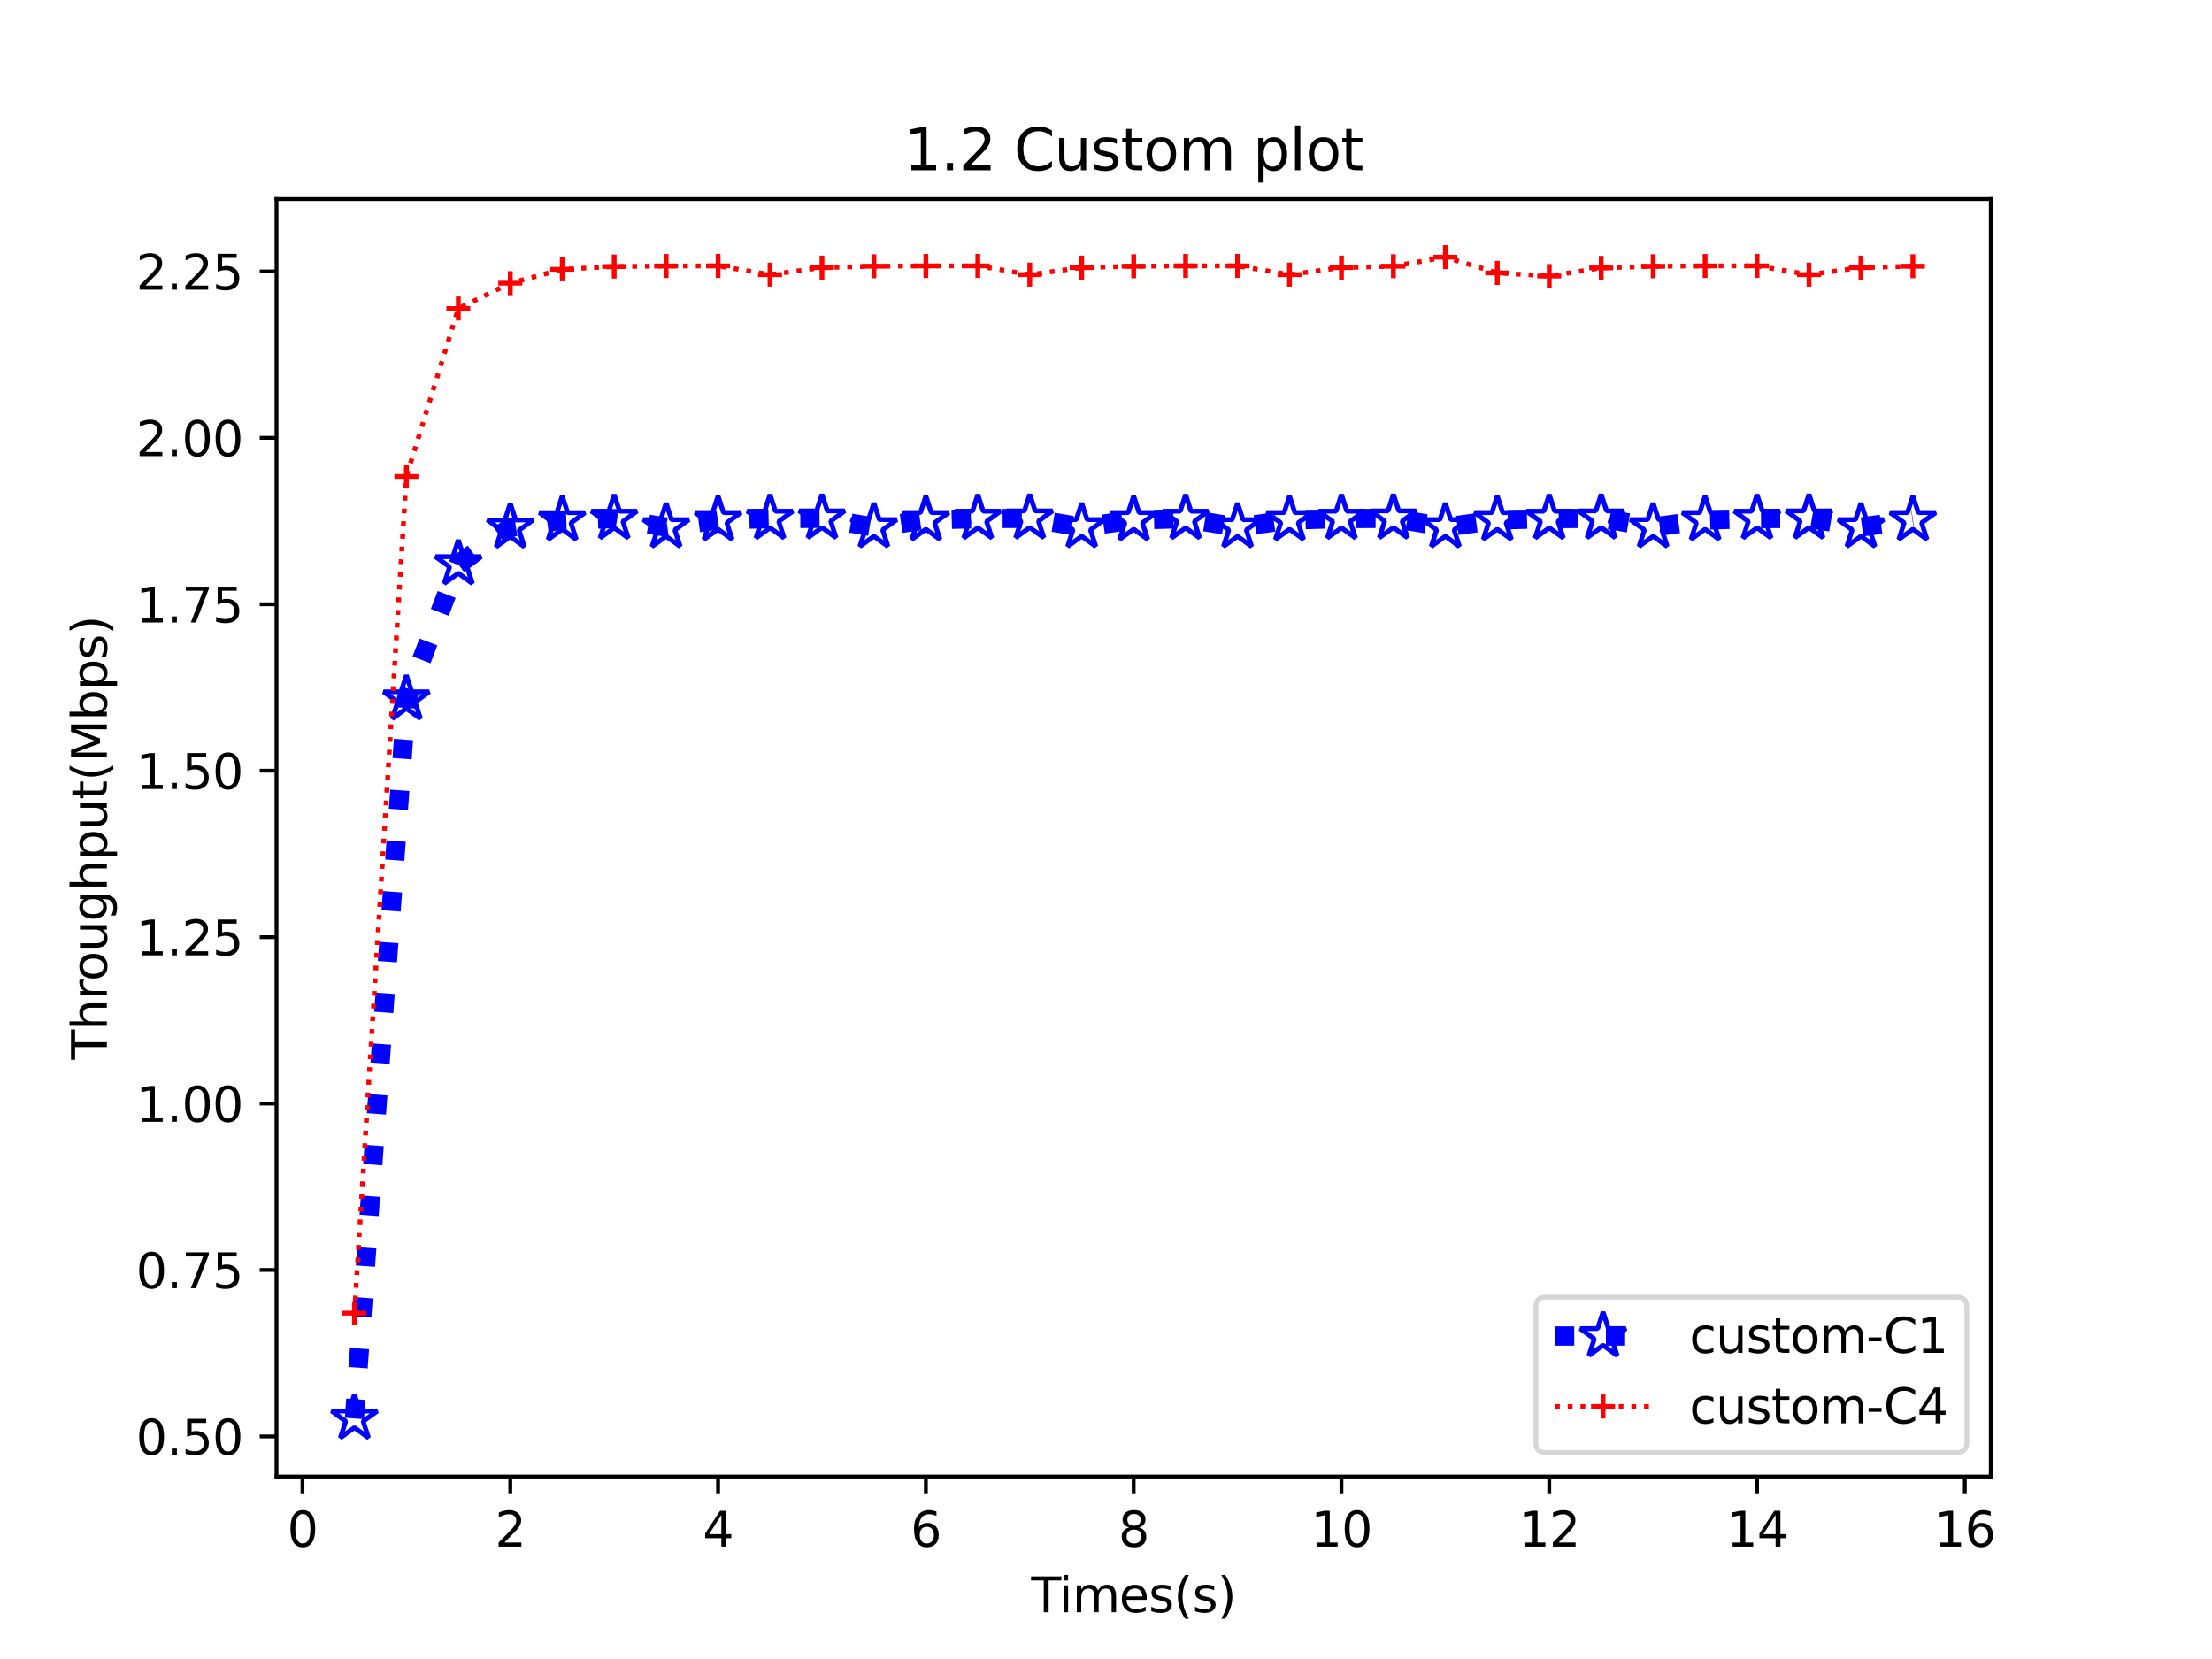 <?xml version="1.0" encoding="utf-8" standalone="no"?>
<!DOCTYPE svg PUBLIC "-//W3C//DTD SVG 1.1//EN"
  "http://www.w3.org/Graphics/SVG/1.1/DTD/svg11.dtd">
<svg xmlns:xlink="http://www.w3.org/1999/xlink" width="460.8pt" height="345.6pt" viewBox="0 0 460.8 345.6" xmlns="http://www.w3.org/2000/svg" version="1.1">
 <defs>
  <style type="text/css">*{stroke-linejoin: round; stroke-linecap: butt}</style>
 </defs>
 <g id="figure_1">
  <g id="patch_1">
   <path d="M 0 345.6 
L 460.8 345.6 
L 460.8 0 
L 0 0 
z
" style="fill: #ffffff"/>
  </g>
  <g id="axes_1">
   <g id="patch_2">
    <path d="M 57.6 307.584 
L 414.72 307.584 
L 414.72 41.472 
L 57.6 41.472 
z
" style="fill: #ffffff"/>
   </g>
   <g id="matplotlib.axis_1">
    <g id="xtick_1">
     <g id="line2d_1">
      <defs>
       <path id="m476d6dae74" d="M 0 0 
L 0 3.5 
" style="stroke: #000000; stroke-width: 0.8"/>
      </defs>
      <g>
       <use xlink:href="#m476d6dae74" x="63.011" y="307.584" style="stroke: #000000; stroke-width: 0.8"/>
      </g>
     </g>
     <g id="text_1">
      <!-- 0 -->
      <g transform="translate(59.83 322.182)scale(0.1 -0.1)">
       <defs>
        <path id="DejaVuSans-30" d="M 2034 4250 
Q 1547 4250 1301 3770 
Q 1056 3291 1056 2328 
Q 1056 1369 1301 889 
Q 1547 409 2034 409 
Q 2525 409 2770 889 
Q 3016 1369 3016 2328 
Q 3016 3291 2770 3770 
Q 2525 4250 2034 4250 
z
M 2034 4750 
Q 2819 4750 3233 4129 
Q 3647 3509 3647 2328 
Q 3647 1150 3233 529 
Q 2819 -91 2034 -91 
Q 1250 -91 836 529 
Q 422 1150 422 2328 
Q 422 3509 836 4129 
Q 1250 4750 2034 4750 
z
" transform="scale(0.016)"/>
       </defs>
       <use xlink:href="#DejaVuSans-30"/>
      </g>
     </g>
    </g>
    <g id="xtick_2">
     <g id="line2d_2">
      <g>
       <use xlink:href="#m476d6dae74" x="106.298" y="307.584" style="stroke: #000000; stroke-width: 0.8"/>
      </g>
     </g>
     <g id="text_2">
      <!-- 2 -->
      <g transform="translate(103.117 322.182)scale(0.1 -0.1)">
       <defs>
        <path id="DejaVuSans-32" d="M 1228 531 
L 3431 531 
L 3431 0 
L 469 0 
L 469 531 
Q 828 903 1448 1529 
Q 2069 2156 2228 2338 
Q 2531 2678 2651 2914 
Q 2772 3150 2772 3378 
Q 2772 3750 2511 3984 
Q 2250 4219 1831 4219 
Q 1534 4219 1204 4116 
Q 875 4013 500 3803 
L 500 4441 
Q 881 4594 1212 4672 
Q 1544 4750 1819 4750 
Q 2544 4750 2975 4387 
Q 3406 4025 3406 3419 
Q 3406 3131 3298 2873 
Q 3191 2616 2906 2266 
Q 2828 2175 2409 1742 
Q 1991 1309 1228 531 
z
" transform="scale(0.016)"/>
       </defs>
       <use xlink:href="#DejaVuSans-32"/>
      </g>
     </g>
    </g>
    <g id="xtick_3">
     <g id="line2d_3">
      <g>
       <use xlink:href="#m476d6dae74" x="149.585" y="307.584" style="stroke: #000000; stroke-width: 0.8"/>
      </g>
     </g>
     <g id="text_3">
      <!-- 4 -->
      <g transform="translate(146.404 322.182)scale(0.1 -0.1)">
       <defs>
        <path id="DejaVuSans-34" d="M 2419 4116 
L 825 1625 
L 2419 1625 
L 2419 4116 
z
M 2253 4666 
L 3047 4666 
L 3047 1625 
L 3713 1625 
L 3713 1100 
L 3047 1100 
L 3047 0 
L 2419 0 
L 2419 1100 
L 313 1100 
L 313 1709 
L 2253 4666 
z
" transform="scale(0.016)"/>
       </defs>
       <use xlink:href="#DejaVuSans-34"/>
      </g>
     </g>
    </g>
    <g id="xtick_4">
     <g id="line2d_4">
      <g>
       <use xlink:href="#m476d6dae74" x="192.873" y="307.584" style="stroke: #000000; stroke-width: 0.8"/>
      </g>
     </g>
     <g id="text_4">
      <!-- 6 -->
      <g transform="translate(189.691 322.182)scale(0.1 -0.1)">
       <defs>
        <path id="DejaVuSans-36" d="M 2113 2584 
Q 1688 2584 1439 2293 
Q 1191 2003 1191 1497 
Q 1191 994 1439 701 
Q 1688 409 2113 409 
Q 2538 409 2786 701 
Q 3034 994 3034 1497 
Q 3034 2003 2786 2293 
Q 2538 2584 2113 2584 
z
M 3366 4563 
L 3366 3988 
Q 3128 4100 2886 4159 
Q 2644 4219 2406 4219 
Q 1781 4219 1451 3797 
Q 1122 3375 1075 2522 
Q 1259 2794 1537 2939 
Q 1816 3084 2150 3084 
Q 2853 3084 3261 2657 
Q 3669 2231 3669 1497 
Q 3669 778 3244 343 
Q 2819 -91 2113 -91 
Q 1303 -91 875 529 
Q 447 1150 447 2328 
Q 447 3434 972 4092 
Q 1497 4750 2381 4750 
Q 2619 4750 2861 4703 
Q 3103 4656 3366 4563 
z
" transform="scale(0.016)"/>
       </defs>
       <use xlink:href="#DejaVuSans-36"/>
      </g>
     </g>
    </g>
    <g id="xtick_5">
     <g id="line2d_5">
      <g>
       <use xlink:href="#m476d6dae74" x="236.16" y="307.584" style="stroke: #000000; stroke-width: 0.8"/>
      </g>
     </g>
     <g id="text_5">
      <!-- 8 -->
      <g transform="translate(232.979 322.182)scale(0.1 -0.1)">
       <defs>
        <path id="DejaVuSans-38" d="M 2034 2216 
Q 1584 2216 1326 1975 
Q 1069 1734 1069 1313 
Q 1069 891 1326 650 
Q 1584 409 2034 409 
Q 2484 409 2743 651 
Q 3003 894 3003 1313 
Q 3003 1734 2745 1975 
Q 2488 2216 2034 2216 
z
M 1403 2484 
Q 997 2584 770 2862 
Q 544 3141 544 3541 
Q 544 4100 942 4425 
Q 1341 4750 2034 4750 
Q 2731 4750 3128 4425 
Q 3525 4100 3525 3541 
Q 3525 3141 3298 2862 
Q 3072 2584 2669 2484 
Q 3125 2378 3379 2068 
Q 3634 1759 3634 1313 
Q 3634 634 3220 271 
Q 2806 -91 2034 -91 
Q 1263 -91 848 271 
Q 434 634 434 1313 
Q 434 1759 690 2068 
Q 947 2378 1403 2484 
z
M 1172 3481 
Q 1172 3119 1398 2916 
Q 1625 2713 2034 2713 
Q 2441 2713 2670 2916 
Q 2900 3119 2900 3481 
Q 2900 3844 2670 4047 
Q 2441 4250 2034 4250 
Q 1625 4250 1398 4047 
Q 1172 3844 1172 3481 
z
" transform="scale(0.016)"/>
       </defs>
       <use xlink:href="#DejaVuSans-38"/>
      </g>
     </g>
    </g>
    <g id="xtick_6">
     <g id="line2d_6">
      <g>
       <use xlink:href="#m476d6dae74" x="279.447" y="307.584" style="stroke: #000000; stroke-width: 0.8"/>
      </g>
     </g>
     <g id="text_6">
      <!-- 10 -->
      <g transform="translate(273.085 322.182)scale(0.1 -0.1)">
       <defs>
        <path id="DejaVuSans-31" d="M 794 531 
L 1825 531 
L 1825 4091 
L 703 3866 
L 703 4441 
L 1819 4666 
L 2450 4666 
L 2450 531 
L 3481 531 
L 3481 0 
L 794 0 
L 794 531 
z
" transform="scale(0.016)"/>
       </defs>
       <use xlink:href="#DejaVuSans-31"/>
       <use xlink:href="#DejaVuSans-30" x="63.623"/>
      </g>
     </g>
    </g>
    <g id="xtick_7">
     <g id="line2d_7">
      <g>
       <use xlink:href="#m476d6dae74" x="322.735" y="307.584" style="stroke: #000000; stroke-width: 0.8"/>
      </g>
     </g>
     <g id="text_7">
      <!-- 12 -->
      <g transform="translate(316.372 322.182)scale(0.1 -0.1)">
       <use xlink:href="#DejaVuSans-31"/>
       <use xlink:href="#DejaVuSans-32" x="63.623"/>
      </g>
     </g>
    </g>
    <g id="xtick_8">
     <g id="line2d_8">
      <g>
       <use xlink:href="#m476d6dae74" x="366.022" y="307.584" style="stroke: #000000; stroke-width: 0.8"/>
      </g>
     </g>
     <g id="text_8">
      <!-- 14 -->
      <g transform="translate(359.659 322.182)scale(0.1 -0.1)">
       <use xlink:href="#DejaVuSans-31"/>
       <use xlink:href="#DejaVuSans-34" x="63.623"/>
      </g>
     </g>
    </g>
    <g id="xtick_9">
     <g id="line2d_9">
      <g>
       <use xlink:href="#m476d6dae74" x="409.309" y="307.584" style="stroke: #000000; stroke-width: 0.8"/>
      </g>
     </g>
     <g id="text_9">
      <!-- 16 -->
      <g transform="translate(402.947 322.182)scale(0.1 -0.1)">
       <use xlink:href="#DejaVuSans-31"/>
       <use xlink:href="#DejaVuSans-36" x="63.623"/>
      </g>
     </g>
    </g>
    <g id="text_10">
     <!-- Times(s) -->
     <g transform="translate(214.815 335.861)scale(0.1 -0.1)">
      <defs>
       <path id="DejaVuSans-54" d="M -19 4666 
L 3928 4666 
L 3928 4134 
L 2272 4134 
L 2272 0 
L 1638 0 
L 1638 4134 
L -19 4134 
L -19 4666 
z
" transform="scale(0.016)"/>
       <path id="DejaVuSans-69" d="M 603 3500 
L 1178 3500 
L 1178 0 
L 603 0 
L 603 3500 
z
M 603 4863 
L 1178 4863 
L 1178 4134 
L 603 4134 
L 603 4863 
z
" transform="scale(0.016)"/>
       <path id="DejaVuSans-6d" d="M 3328 2828 
Q 3544 3216 3844 3400 
Q 4144 3584 4550 3584 
Q 5097 3584 5394 3201 
Q 5691 2819 5691 2113 
L 5691 0 
L 5113 0 
L 5113 2094 
Q 5113 2597 4934 2840 
Q 4756 3084 4391 3084 
Q 3944 3084 3684 2787 
Q 3425 2491 3425 1978 
L 3425 0 
L 2847 0 
L 2847 2094 
Q 2847 2600 2669 2842 
Q 2491 3084 2119 3084 
Q 1678 3084 1418 2786 
Q 1159 2488 1159 1978 
L 1159 0 
L 581 0 
L 581 3500 
L 1159 3500 
L 1159 2956 
Q 1356 3278 1631 3431 
Q 1906 3584 2284 3584 
Q 2666 3584 2933 3390 
Q 3200 3197 3328 2828 
z
" transform="scale(0.016)"/>
       <path id="DejaVuSans-65" d="M 3597 1894 
L 3597 1613 
L 953 1613 
Q 991 1019 1311 708 
Q 1631 397 2203 397 
Q 2534 397 2845 478 
Q 3156 559 3463 722 
L 3463 178 
Q 3153 47 2828 -22 
Q 2503 -91 2169 -91 
Q 1331 -91 842 396 
Q 353 884 353 1716 
Q 353 2575 817 3079 
Q 1281 3584 2069 3584 
Q 2775 3584 3186 3129 
Q 3597 2675 3597 1894 
z
M 3022 2063 
Q 3016 2534 2758 2815 
Q 2500 3097 2075 3097 
Q 1594 3097 1305 2825 
Q 1016 2553 972 2059 
L 3022 2063 
z
" transform="scale(0.016)"/>
       <path id="DejaVuSans-73" d="M 2834 3397 
L 2834 2853 
Q 2591 2978 2328 3040 
Q 2066 3103 1784 3103 
Q 1356 3103 1142 2972 
Q 928 2841 928 2578 
Q 928 2378 1081 2264 
Q 1234 2150 1697 2047 
L 1894 2003 
Q 2506 1872 2764 1633 
Q 3022 1394 3022 966 
Q 3022 478 2636 193 
Q 2250 -91 1575 -91 
Q 1294 -91 989 -36 
Q 684 19 347 128 
L 347 722 
Q 666 556 975 473 
Q 1284 391 1588 391 
Q 1994 391 2212 530 
Q 2431 669 2431 922 
Q 2431 1156 2273 1281 
Q 2116 1406 1581 1522 
L 1381 1569 
Q 847 1681 609 1914 
Q 372 2147 372 2553 
Q 372 3047 722 3315 
Q 1072 3584 1716 3584 
Q 2034 3584 2315 3537 
Q 2597 3491 2834 3397 
z
" transform="scale(0.016)"/>
       <path id="DejaVuSans-28" d="M 1984 4856 
Q 1566 4138 1362 3434 
Q 1159 2731 1159 2009 
Q 1159 1288 1364 580 
Q 1569 -128 1984 -844 
L 1484 -844 
Q 1016 -109 783 600 
Q 550 1309 550 2009 
Q 550 2706 781 3412 
Q 1013 4119 1484 4856 
L 1984 4856 
z
" transform="scale(0.016)"/>
       <path id="DejaVuSans-29" d="M 513 4856 
L 1013 4856 
Q 1481 4119 1714 3412 
Q 1947 2706 1947 2009 
Q 1947 1309 1714 600 
Q 1481 -109 1013 -844 
L 513 -844 
Q 928 -128 1133 580 
Q 1338 1288 1338 2009 
Q 1338 2731 1133 3434 
Q 928 4138 513 4856 
z
" transform="scale(0.016)"/>
      </defs>
      <use xlink:href="#DejaVuSans-54"/>
      <use xlink:href="#DejaVuSans-69" x="57.959"/>
      <use xlink:href="#DejaVuSans-6d" x="85.742"/>
      <use xlink:href="#DejaVuSans-65" x="183.154"/>
      <use xlink:href="#DejaVuSans-73" x="244.678"/>
      <use xlink:href="#DejaVuSans-28" x="296.777"/>
      <use xlink:href="#DejaVuSans-73" x="335.791"/>
      <use xlink:href="#DejaVuSans-29" x="387.891"/>
     </g>
    </g>
   </g>
   <g id="matplotlib.axis_2">
    <g id="ytick_1">
     <g id="line2d_10">
      <defs>
       <path id="me29a055a03" d="M 0 0 
L -3.5 0 
" style="stroke: #000000; stroke-width: 0.8"/>
      </defs>
      <g>
       <use xlink:href="#me29a055a03" x="57.6" y="299.232" style="stroke: #000000; stroke-width: 0.8"/>
      </g>
     </g>
     <g id="text_11">
      <!-- 0.50 -->
      <g transform="translate(28.334 303.032)scale(0.1 -0.1)">
       <defs>
        <path id="DejaVuSans-2e" d="M 684 794 
L 1344 794 
L 1344 0 
L 684 0 
L 684 794 
z
" transform="scale(0.016)"/>
        <path id="DejaVuSans-35" d="M 691 4666 
L 3169 4666 
L 3169 4134 
L 1269 4134 
L 1269 2991 
Q 1406 3038 1543 3061 
Q 1681 3084 1819 3084 
Q 2600 3084 3056 2656 
Q 3513 2228 3513 1497 
Q 3513 744 3044 326 
Q 2575 -91 1722 -91 
Q 1428 -91 1123 -41 
Q 819 9 494 109 
L 494 744 
Q 775 591 1075 516 
Q 1375 441 1709 441 
Q 2250 441 2565 725 
Q 2881 1009 2881 1497 
Q 2881 1984 2565 2268 
Q 2250 2553 1709 2553 
Q 1456 2553 1204 2497 
Q 953 2441 691 2322 
L 691 4666 
z
" transform="scale(0.016)"/>
       </defs>
       <use xlink:href="#DejaVuSans-30"/>
       <use xlink:href="#DejaVuSans-2e" x="63.623"/>
       <use xlink:href="#DejaVuSans-35" x="95.41"/>
       <use xlink:href="#DejaVuSans-30" x="159.033"/>
      </g>
     </g>
    </g>
    <g id="ytick_2">
     <g id="line2d_11">
      <g>
       <use xlink:href="#me29a055a03" x="57.6" y="264.562" style="stroke: #000000; stroke-width: 0.8"/>
      </g>
     </g>
     <g id="text_12">
      <!-- 0.75 -->
      <g transform="translate(28.334 268.361)scale(0.1 -0.1)">
       <defs>
        <path id="DejaVuSans-37" d="M 525 4666 
L 3525 4666 
L 3525 4397 
L 1831 0 
L 1172 0 
L 2766 4134 
L 525 4134 
L 525 4666 
z
" transform="scale(0.016)"/>
       </defs>
       <use xlink:href="#DejaVuSans-30"/>
       <use xlink:href="#DejaVuSans-2e" x="63.623"/>
       <use xlink:href="#DejaVuSans-37" x="95.41"/>
       <use xlink:href="#DejaVuSans-35" x="159.033"/>
      </g>
     </g>
    </g>
    <g id="ytick_3">
     <g id="line2d_12">
      <g>
       <use xlink:href="#me29a055a03" x="57.6" y="229.892" style="stroke: #000000; stroke-width: 0.8"/>
      </g>
     </g>
     <g id="text_13">
      <!-- 1.00 -->
      <g transform="translate(28.334 233.691)scale(0.1 -0.1)">
       <use xlink:href="#DejaVuSans-31"/>
       <use xlink:href="#DejaVuSans-2e" x="63.623"/>
       <use xlink:href="#DejaVuSans-30" x="95.41"/>
       <use xlink:href="#DejaVuSans-30" x="159.033"/>
      </g>
     </g>
    </g>
    <g id="ytick_4">
     <g id="line2d_13">
      <g>
       <use xlink:href="#me29a055a03" x="57.6" y="195.222" style="stroke: #000000; stroke-width: 0.8"/>
      </g>
     </g>
     <g id="text_14">
      <!-- 1.25 -->
      <g transform="translate(28.334 199.021)scale(0.1 -0.1)">
       <use xlink:href="#DejaVuSans-31"/>
       <use xlink:href="#DejaVuSans-2e" x="63.623"/>
       <use xlink:href="#DejaVuSans-32" x="95.41"/>
       <use xlink:href="#DejaVuSans-35" x="159.033"/>
      </g>
     </g>
    </g>
    <g id="ytick_5">
     <g id="line2d_14">
      <g>
       <use xlink:href="#me29a055a03" x="57.6" y="160.552" style="stroke: #000000; stroke-width: 0.8"/>
      </g>
     </g>
     <g id="text_15">
      <!-- 1.50 -->
      <g transform="translate(28.334 164.351)scale(0.1 -0.1)">
       <use xlink:href="#DejaVuSans-31"/>
       <use xlink:href="#DejaVuSans-2e" x="63.623"/>
       <use xlink:href="#DejaVuSans-35" x="95.41"/>
       <use xlink:href="#DejaVuSans-30" x="159.033"/>
      </g>
     </g>
    </g>
    <g id="ytick_6">
     <g id="line2d_15">
      <g>
       <use xlink:href="#me29a055a03" x="57.6" y="125.882" style="stroke: #000000; stroke-width: 0.8"/>
      </g>
     </g>
     <g id="text_16">
      <!-- 1.75 -->
      <g transform="translate(28.334 129.681)scale(0.1 -0.1)">
       <use xlink:href="#DejaVuSans-31"/>
       <use xlink:href="#DejaVuSans-2e" x="63.623"/>
       <use xlink:href="#DejaVuSans-37" x="95.41"/>
       <use xlink:href="#DejaVuSans-35" x="159.033"/>
      </g>
     </g>
    </g>
    <g id="ytick_7">
     <g id="line2d_16">
      <g>
       <use xlink:href="#me29a055a03" x="57.6" y="91.211" style="stroke: #000000; stroke-width: 0.8"/>
      </g>
     </g>
     <g id="text_17">
      <!-- 2.00 -->
      <g transform="translate(28.334 95.011)scale(0.1 -0.1)">
       <use xlink:href="#DejaVuSans-32"/>
       <use xlink:href="#DejaVuSans-2e" x="63.623"/>
       <use xlink:href="#DejaVuSans-30" x="95.41"/>
       <use xlink:href="#DejaVuSans-30" x="159.033"/>
      </g>
     </g>
    </g>
    <g id="ytick_8">
     <g id="line2d_17">
      <g>
       <use xlink:href="#me29a055a03" x="57.6" y="56.541" style="stroke: #000000; stroke-width: 0.8"/>
      </g>
     </g>
     <g id="text_18">
      <!-- 2.25 -->
      <g transform="translate(28.334 60.341)scale(0.1 -0.1)">
       <use xlink:href="#DejaVuSans-32"/>
       <use xlink:href="#DejaVuSans-2e" x="63.623"/>
       <use xlink:href="#DejaVuSans-32" x="95.41"/>
       <use xlink:href="#DejaVuSans-35" x="159.033"/>
      </g>
     </g>
    </g>
    <g id="text_19">
     <!-- Throughput(Mbps) -->
     <g transform="translate(22.255 220.737)rotate(-90)scale(0.1 -0.1)">
      <defs>
       <path id="DejaVuSans-68" d="M 3513 2113 
L 3513 0 
L 2938 0 
L 2938 2094 
Q 2938 2591 2744 2837 
Q 2550 3084 2163 3084 
Q 1697 3084 1428 2787 
Q 1159 2491 1159 1978 
L 1159 0 
L 581 0 
L 581 4863 
L 1159 4863 
L 1159 2956 
Q 1366 3272 1645 3428 
Q 1925 3584 2291 3584 
Q 2894 3584 3203 3211 
Q 3513 2838 3513 2113 
z
" transform="scale(0.016)"/>
       <path id="DejaVuSans-72" d="M 2631 2963 
Q 2534 3019 2420 3045 
Q 2306 3072 2169 3072 
Q 1681 3072 1420 2755 
Q 1159 2438 1159 1844 
L 1159 0 
L 581 0 
L 581 3500 
L 1159 3500 
L 1159 2956 
Q 1341 3275 1631 3429 
Q 1922 3584 2338 3584 
Q 2397 3584 2469 3576 
Q 2541 3569 2628 3553 
L 2631 2963 
z
" transform="scale(0.016)"/>
       <path id="DejaVuSans-6f" d="M 1959 3097 
Q 1497 3097 1228 2736 
Q 959 2375 959 1747 
Q 959 1119 1226 758 
Q 1494 397 1959 397 
Q 2419 397 2687 759 
Q 2956 1122 2956 1747 
Q 2956 2369 2687 2733 
Q 2419 3097 1959 3097 
z
M 1959 3584 
Q 2709 3584 3137 3096 
Q 3566 2609 3566 1747 
Q 3566 888 3137 398 
Q 2709 -91 1959 -91 
Q 1206 -91 779 398 
Q 353 888 353 1747 
Q 353 2609 779 3096 
Q 1206 3584 1959 3584 
z
" transform="scale(0.016)"/>
       <path id="DejaVuSans-75" d="M 544 1381 
L 544 3500 
L 1119 3500 
L 1119 1403 
Q 1119 906 1312 657 
Q 1506 409 1894 409 
Q 2359 409 2629 706 
Q 2900 1003 2900 1516 
L 2900 3500 
L 3475 3500 
L 3475 0 
L 2900 0 
L 2900 538 
Q 2691 219 2414 64 
Q 2138 -91 1772 -91 
Q 1169 -91 856 284 
Q 544 659 544 1381 
z
M 1991 3584 
L 1991 3584 
z
" transform="scale(0.016)"/>
       <path id="DejaVuSans-67" d="M 2906 1791 
Q 2906 2416 2648 2759 
Q 2391 3103 1925 3103 
Q 1463 3103 1205 2759 
Q 947 2416 947 1791 
Q 947 1169 1205 825 
Q 1463 481 1925 481 
Q 2391 481 2648 825 
Q 2906 1169 2906 1791 
z
M 3481 434 
Q 3481 -459 3084 -895 
Q 2688 -1331 1869 -1331 
Q 1566 -1331 1297 -1286 
Q 1028 -1241 775 -1147 
L 775 -588 
Q 1028 -725 1275 -790 
Q 1522 -856 1778 -856 
Q 2344 -856 2625 -561 
Q 2906 -266 2906 331 
L 2906 616 
Q 2728 306 2450 153 
Q 2172 0 1784 0 
Q 1141 0 747 490 
Q 353 981 353 1791 
Q 353 2603 747 3093 
Q 1141 3584 1784 3584 
Q 2172 3584 2450 3431 
Q 2728 3278 2906 2969 
L 2906 3500 
L 3481 3500 
L 3481 434 
z
" transform="scale(0.016)"/>
       <path id="DejaVuSans-70" d="M 1159 525 
L 1159 -1331 
L 581 -1331 
L 581 3500 
L 1159 3500 
L 1159 2969 
Q 1341 3281 1617 3432 
Q 1894 3584 2278 3584 
Q 2916 3584 3314 3078 
Q 3713 2572 3713 1747 
Q 3713 922 3314 415 
Q 2916 -91 2278 -91 
Q 1894 -91 1617 61 
Q 1341 213 1159 525 
z
M 3116 1747 
Q 3116 2381 2855 2742 
Q 2594 3103 2138 3103 
Q 1681 3103 1420 2742 
Q 1159 2381 1159 1747 
Q 1159 1113 1420 752 
Q 1681 391 2138 391 
Q 2594 391 2855 752 
Q 3116 1113 3116 1747 
z
" transform="scale(0.016)"/>
       <path id="DejaVuSans-74" d="M 1172 4494 
L 1172 3500 
L 2356 3500 
L 2356 3053 
L 1172 3053 
L 1172 1153 
Q 1172 725 1289 603 
Q 1406 481 1766 481 
L 2356 481 
L 2356 0 
L 1766 0 
Q 1100 0 847 248 
Q 594 497 594 1153 
L 594 3053 
L 172 3053 
L 172 3500 
L 594 3500 
L 594 4494 
L 1172 4494 
z
" transform="scale(0.016)"/>
       <path id="DejaVuSans-4d" d="M 628 4666 
L 1569 4666 
L 2759 1491 
L 3956 4666 
L 4897 4666 
L 4897 0 
L 4281 0 
L 4281 4097 
L 3078 897 
L 2444 897 
L 1241 4097 
L 1241 0 
L 628 0 
L 628 4666 
z
" transform="scale(0.016)"/>
       <path id="DejaVuSans-62" d="M 3116 1747 
Q 3116 2381 2855 2742 
Q 2594 3103 2138 3103 
Q 1681 3103 1420 2742 
Q 1159 2381 1159 1747 
Q 1159 1113 1420 752 
Q 1681 391 2138 391 
Q 2594 391 2855 752 
Q 3116 1113 3116 1747 
z
M 1159 2969 
Q 1341 3281 1617 3432 
Q 1894 3584 2278 3584 
Q 2916 3584 3314 3078 
Q 3713 2572 3713 1747 
Q 3713 922 3314 415 
Q 2916 -91 2278 -91 
Q 1894 -91 1617 61 
Q 1341 213 1159 525 
L 1159 0 
L 581 0 
L 581 4863 
L 1159 4863 
L 1159 2969 
z
" transform="scale(0.016)"/>
      </defs>
      <use xlink:href="#DejaVuSans-54"/>
      <use xlink:href="#DejaVuSans-68" x="61.084"/>
      <use xlink:href="#DejaVuSans-72" x="124.463"/>
      <use xlink:href="#DejaVuSans-6f" x="163.326"/>
      <use xlink:href="#DejaVuSans-75" x="224.508"/>
      <use xlink:href="#DejaVuSans-67" x="287.887"/>
      <use xlink:href="#DejaVuSans-68" x="351.363"/>
      <use xlink:href="#DejaVuSans-70" x="414.742"/>
      <use xlink:href="#DejaVuSans-75" x="478.219"/>
      <use xlink:href="#DejaVuSans-74" x="541.598"/>
      <use xlink:href="#DejaVuSans-28" x="580.807"/>
      <use xlink:href="#DejaVuSans-4d" x="619.82"/>
      <use xlink:href="#DejaVuSans-62" x="706.1"/>
      <use xlink:href="#DejaVuSans-70" x="769.576"/>
      <use xlink:href="#DejaVuSans-73" x="833.053"/>
      <use xlink:href="#DejaVuSans-29" x="885.152"/>
     </g>
    </g>
   </g>
   <g id="line2d_18">
    <path d="M 73.833 295.488 
L 84.655 145.664 
L 95.476 117.508 
L 106.298 109.871 
L 117.12 108.344 
L 127.942 108.037 
L 138.764 109.806 
L 149.585 108.33 
L 160.407 108.035 
L 171.229 107.976 
L 182.051 109.794 
L 192.873 108.328 
L 203.695 108.035 
L 214.516 107.976 
L 225.338 109.794 
L 236.16 108.328 
L 246.982 108.035 
L 257.804 109.805 
L 268.625 108.33 
L 279.447 108.035 
L 290.269 107.976 
L 301.091 109.794 
L 311.913 108.328 
L 322.735 108.035 
L 333.556 107.976 
L 344.378 109.794 
L 355.2 108.328 
L 366.022 108.035 
L 376.844 107.976 
L 387.665 109.794 
L 398.487 108.328 
" clip-path="url(#paf857d7944)" style="fill: none; stroke-dasharray: 4,6.6; stroke-dashoffset: 0; stroke: #0000ff; stroke-width: 4"/>
    <defs>
     <path id="m96247af7cd" d="M 0 -5 
L -1.123 -1.545 
L -4.755 -1.545 
L -1.816 0.59 
L -2.939 4.045 
L -0 1.91 
L 2.939 4.045 
L 1.816 0.59 
L 4.755 -1.545 
L 1.123 -1.545 
z
" style="stroke: #0000ff; stroke-linejoin: bevel"/>
    </defs>
    <g clip-path="url(#paf857d7944)">
     <use xlink:href="#m96247af7cd" x="73.833" y="295.488" style="fill-opacity: 0; stroke: #0000ff; stroke-linejoin: bevel"/>
     <use xlink:href="#m96247af7cd" x="84.655" y="145.664" style="fill-opacity: 0; stroke: #0000ff; stroke-linejoin: bevel"/>
     <use xlink:href="#m96247af7cd" x="95.476" y="117.508" style="fill-opacity: 0; stroke: #0000ff; stroke-linejoin: bevel"/>
     <use xlink:href="#m96247af7cd" x="106.298" y="109.871" style="fill-opacity: 0; stroke: #0000ff; stroke-linejoin: bevel"/>
     <use xlink:href="#m96247af7cd" x="117.12" y="108.344" style="fill-opacity: 0; stroke: #0000ff; stroke-linejoin: bevel"/>
     <use xlink:href="#m96247af7cd" x="127.942" y="108.037" style="fill-opacity: 0; stroke: #0000ff; stroke-linejoin: bevel"/>
     <use xlink:href="#m96247af7cd" x="138.764" y="109.806" style="fill-opacity: 0; stroke: #0000ff; stroke-linejoin: bevel"/>
     <use xlink:href="#m96247af7cd" x="149.585" y="108.33" style="fill-opacity: 0; stroke: #0000ff; stroke-linejoin: bevel"/>
     <use xlink:href="#m96247af7cd" x="160.407" y="108.035" style="fill-opacity: 0; stroke: #0000ff; stroke-linejoin: bevel"/>
     <use xlink:href="#m96247af7cd" x="171.229" y="107.976" style="fill-opacity: 0; stroke: #0000ff; stroke-linejoin: bevel"/>
     <use xlink:href="#m96247af7cd" x="182.051" y="109.794" style="fill-opacity: 0; stroke: #0000ff; stroke-linejoin: bevel"/>
     <use xlink:href="#m96247af7cd" x="192.873" y="108.328" style="fill-opacity: 0; stroke: #0000ff; stroke-linejoin: bevel"/>
     <use xlink:href="#m96247af7cd" x="203.695" y="108.035" style="fill-opacity: 0; stroke: #0000ff; stroke-linejoin: bevel"/>
     <use xlink:href="#m96247af7cd" x="214.516" y="107.976" style="fill-opacity: 0; stroke: #0000ff; stroke-linejoin: bevel"/>
     <use xlink:href="#m96247af7cd" x="225.338" y="109.794" style="fill-opacity: 0; stroke: #0000ff; stroke-linejoin: bevel"/>
     <use xlink:href="#m96247af7cd" x="236.16" y="108.328" style="fill-opacity: 0; stroke: #0000ff; stroke-linejoin: bevel"/>
     <use xlink:href="#m96247af7cd" x="246.982" y="108.035" style="fill-opacity: 0; stroke: #0000ff; stroke-linejoin: bevel"/>
     <use xlink:href="#m96247af7cd" x="257.804" y="109.805" style="fill-opacity: 0; stroke: #0000ff; stroke-linejoin: bevel"/>
     <use xlink:href="#m96247af7cd" x="268.625" y="108.33" style="fill-opacity: 0; stroke: #0000ff; stroke-linejoin: bevel"/>
     <use xlink:href="#m96247af7cd" x="279.447" y="108.035" style="fill-opacity: 0; stroke: #0000ff; stroke-linejoin: bevel"/>
     <use xlink:href="#m96247af7cd" x="290.269" y="107.976" style="fill-opacity: 0; stroke: #0000ff; stroke-linejoin: bevel"/>
     <use xlink:href="#m96247af7cd" x="301.091" y="109.794" style="fill-opacity: 0; stroke: #0000ff; stroke-linejoin: bevel"/>
     <use xlink:href="#m96247af7cd" x="311.913" y="108.328" style="fill-opacity: 0; stroke: #0000ff; stroke-linejoin: bevel"/>
     <use xlink:href="#m96247af7cd" x="322.735" y="108.035" style="fill-opacity: 0; stroke: #0000ff; stroke-linejoin: bevel"/>
     <use xlink:href="#m96247af7cd" x="333.556" y="107.976" style="fill-opacity: 0; stroke: #0000ff; stroke-linejoin: bevel"/>
     <use xlink:href="#m96247af7cd" x="344.378" y="109.794" style="fill-opacity: 0; stroke: #0000ff; stroke-linejoin: bevel"/>
     <use xlink:href="#m96247af7cd" x="355.2" y="108.328" style="fill-opacity: 0; stroke: #0000ff; stroke-linejoin: bevel"/>
     <use xlink:href="#m96247af7cd" x="366.022" y="108.035" style="fill-opacity: 0; stroke: #0000ff; stroke-linejoin: bevel"/>
     <use xlink:href="#m96247af7cd" x="376.844" y="107.976" style="fill-opacity: 0; stroke: #0000ff; stroke-linejoin: bevel"/>
     <use xlink:href="#m96247af7cd" x="387.665" y="109.794" style="fill-opacity: 0; stroke: #0000ff; stroke-linejoin: bevel"/>
     <use xlink:href="#m96247af7cd" x="398.487" y="108.328" style="fill-opacity: 0; stroke: #0000ff; stroke-linejoin: bevel"/>
    </g>
   </g>
   <g id="line2d_19">
    <path d="M 73.833 273.563 
L 84.655 99.256 
L 95.476 64.273 
L 106.298 58.989 
L 117.12 56.103 
L 127.942 55.526 
L 138.764 55.411 
L 149.585 55.387 
L 160.407 57.213 
L 171.229 55.748 
L 182.051 55.455 
L 192.873 55.396 
L 203.695 55.385 
L 214.516 57.211 
L 225.338 55.748 
L 236.16 55.455 
L 246.982 55.396 
L 257.804 55.385 
L 268.625 57.211 
L 279.447 55.748 
L 290.269 55.455 
L 301.091 53.568 
L 311.913 56.848 
L 322.735 57.504 
L 333.556 55.807 
L 344.378 55.467 
L 355.2 55.399 
L 366.022 55.385 
L 376.844 57.211 
L 387.665 55.748 
L 398.487 55.455 
" clip-path="url(#paf857d7944)" style="fill: none; stroke-dasharray: 1,1.65; stroke-dashoffset: 0; stroke: #ff0000"/>
    <defs>
     <path id="m777e6ee5cf" d="M -2.5 0 
L 2.5 0 
M 0 2.5 
L 0 -2.5 
" style="stroke: #ff0000"/>
    </defs>
    <g clip-path="url(#paf857d7944)">
     <use xlink:href="#m777e6ee5cf" x="73.833" y="273.563" style="fill-opacity: 0; stroke: #ff0000"/>
     <use xlink:href="#m777e6ee5cf" x="84.655" y="99.256" style="fill-opacity: 0; stroke: #ff0000"/>
     <use xlink:href="#m777e6ee5cf" x="95.476" y="64.273" style="fill-opacity: 0; stroke: #ff0000"/>
     <use xlink:href="#m777e6ee5cf" x="106.298" y="58.989" style="fill-opacity: 0; stroke: #ff0000"/>
     <use xlink:href="#m777e6ee5cf" x="117.12" y="56.103" style="fill-opacity: 0; stroke: #ff0000"/>
     <use xlink:href="#m777e6ee5cf" x="127.942" y="55.526" style="fill-opacity: 0; stroke: #ff0000"/>
     <use xlink:href="#m777e6ee5cf" x="138.764" y="55.411" style="fill-opacity: 0; stroke: #ff0000"/>
     <use xlink:href="#m777e6ee5cf" x="149.585" y="55.387" style="fill-opacity: 0; stroke: #ff0000"/>
     <use xlink:href="#m777e6ee5cf" x="160.407" y="57.213" style="fill-opacity: 0; stroke: #ff0000"/>
     <use xlink:href="#m777e6ee5cf" x="171.229" y="55.748" style="fill-opacity: 0; stroke: #ff0000"/>
     <use xlink:href="#m777e6ee5cf" x="182.051" y="55.455" style="fill-opacity: 0; stroke: #ff0000"/>
     <use xlink:href="#m777e6ee5cf" x="192.873" y="55.396" style="fill-opacity: 0; stroke: #ff0000"/>
     <use xlink:href="#m777e6ee5cf" x="203.695" y="55.385" style="fill-opacity: 0; stroke: #ff0000"/>
     <use xlink:href="#m777e6ee5cf" x="214.516" y="57.211" style="fill-opacity: 0; stroke: #ff0000"/>
     <use xlink:href="#m777e6ee5cf" x="225.338" y="55.748" style="fill-opacity: 0; stroke: #ff0000"/>
     <use xlink:href="#m777e6ee5cf" x="236.16" y="55.455" style="fill-opacity: 0; stroke: #ff0000"/>
     <use xlink:href="#m777e6ee5cf" x="246.982" y="55.396" style="fill-opacity: 0; stroke: #ff0000"/>
     <use xlink:href="#m777e6ee5cf" x="257.804" y="55.385" style="fill-opacity: 0; stroke: #ff0000"/>
     <use xlink:href="#m777e6ee5cf" x="268.625" y="57.211" style="fill-opacity: 0; stroke: #ff0000"/>
     <use xlink:href="#m777e6ee5cf" x="279.447" y="55.748" style="fill-opacity: 0; stroke: #ff0000"/>
     <use xlink:href="#m777e6ee5cf" x="290.269" y="55.455" style="fill-opacity: 0; stroke: #ff0000"/>
     <use xlink:href="#m777e6ee5cf" x="301.091" y="53.568" style="fill-opacity: 0; stroke: #ff0000"/>
     <use xlink:href="#m777e6ee5cf" x="311.913" y="56.848" style="fill-opacity: 0; stroke: #ff0000"/>
     <use xlink:href="#m777e6ee5cf" x="322.735" y="57.504" style="fill-opacity: 0; stroke: #ff0000"/>
     <use xlink:href="#m777e6ee5cf" x="333.556" y="55.807" style="fill-opacity: 0; stroke: #ff0000"/>
     <use xlink:href="#m777e6ee5cf" x="344.378" y="55.467" style="fill-opacity: 0; stroke: #ff0000"/>
     <use xlink:href="#m777e6ee5cf" x="355.2" y="55.399" style="fill-opacity: 0; stroke: #ff0000"/>
     <use xlink:href="#m777e6ee5cf" x="366.022" y="55.385" style="fill-opacity: 0; stroke: #ff0000"/>
     <use xlink:href="#m777e6ee5cf" x="376.844" y="57.211" style="fill-opacity: 0; stroke: #ff0000"/>
     <use xlink:href="#m777e6ee5cf" x="387.665" y="55.748" style="fill-opacity: 0; stroke: #ff0000"/>
     <use xlink:href="#m777e6ee5cf" x="398.487" y="55.455" style="fill-opacity: 0; stroke: #ff0000"/>
    </g>
   </g>
   <g id="patch_3">
    <path d="M 57.6 307.584 
L 57.6 41.472 
" style="fill: none; stroke: #000000; stroke-width: 0.8; stroke-linejoin: miter; stroke-linecap: square"/>
   </g>
   <g id="patch_4">
    <path d="M 414.72 307.584 
L 414.72 41.472 
" style="fill: none; stroke: #000000; stroke-width: 0.8; stroke-linejoin: miter; stroke-linecap: square"/>
   </g>
   <g id="patch_5">
    <path d="M 57.6 307.584 
L 414.72 307.584 
" style="fill: none; stroke: #000000; stroke-width: 0.8; stroke-linejoin: miter; stroke-linecap: square"/>
   </g>
   <g id="patch_6">
    <path d="M 57.6 41.472 
L 414.72 41.472 
" style="fill: none; stroke: #000000; stroke-width: 0.8; stroke-linejoin: miter; stroke-linecap: square"/>
   </g>
   <g id="text_20">
    <!-- 1.2 Custom plot -->
    <g transform="translate(188.319 35.472)scale(0.12 -0.12)">
     <defs>
      <path id="DejaVuSans-20" transform="scale(0.016)"/>
      <path id="DejaVuSans-43" d="M 4122 4306 
L 4122 3641 
Q 3803 3938 3442 4084 
Q 3081 4231 2675 4231 
Q 1875 4231 1450 3742 
Q 1025 3253 1025 2328 
Q 1025 1406 1450 917 
Q 1875 428 2675 428 
Q 3081 428 3442 575 
Q 3803 722 4122 1019 
L 4122 359 
Q 3791 134 3420 21 
Q 3050 -91 2638 -91 
Q 1578 -91 968 557 
Q 359 1206 359 2328 
Q 359 3453 968 4101 
Q 1578 4750 2638 4750 
Q 3056 4750 3426 4639 
Q 3797 4528 4122 4306 
z
" transform="scale(0.016)"/>
      <path id="DejaVuSans-6c" d="M 603 4863 
L 1178 4863 
L 1178 0 
L 603 0 
L 603 4863 
z
" transform="scale(0.016)"/>
     </defs>
     <use xlink:href="#DejaVuSans-31"/>
     <use xlink:href="#DejaVuSans-2e" x="63.623"/>
     <use xlink:href="#DejaVuSans-32" x="95.41"/>
     <use xlink:href="#DejaVuSans-20" x="159.033"/>
     <use xlink:href="#DejaVuSans-43" x="190.82"/>
     <use xlink:href="#DejaVuSans-75" x="260.645"/>
     <use xlink:href="#DejaVuSans-73" x="324.023"/>
     <use xlink:href="#DejaVuSans-74" x="376.123"/>
     <use xlink:href="#DejaVuSans-6f" x="415.332"/>
     <use xlink:href="#DejaVuSans-6d" x="476.514"/>
     <use xlink:href="#DejaVuSans-20" x="573.926"/>
     <use xlink:href="#DejaVuSans-70" x="605.713"/>
     <use xlink:href="#DejaVuSans-6c" x="669.189"/>
     <use xlink:href="#DejaVuSans-6f" x="696.973"/>
     <use xlink:href="#DejaVuSans-74" x="758.154"/>
    </g>
   </g>
   <g id="legend_1">
    <g id="patch_7">
     <path d="M 321.942 302.584 
L 407.72 302.584 
Q 409.72 302.584 409.72 300.584 
L 409.72 272.228 
Q 409.72 270.228 407.72 270.228 
L 321.942 270.228 
Q 319.942 270.228 319.942 272.228 
L 319.942 300.584 
Q 319.942 302.584 321.942 302.584 
z
" style="fill: #ffffff; opacity: 0.8; stroke: #cccccc; stroke-linejoin: miter"/>
    </g>
    <g id="line2d_20">
     <path d="M 323.942 278.326 
L 333.942 278.326 
L 343.942 278.326 
" style="fill: none; stroke-dasharray: 4,6.6; stroke-dashoffset: 0; stroke: #0000ff; stroke-width: 4"/>
     <g>
      <use xlink:href="#m96247af7cd" x="333.942" y="278.326" style="fill-opacity: 0; stroke: #0000ff; stroke-linejoin: bevel"/>
     </g>
    </g>
    <g id="text_21">
     <!-- custom-C1 -->
     <g transform="translate(351.942 281.826)scale(0.1 -0.1)">
      <defs>
       <path id="DejaVuSans-63" d="M 3122 3366 
L 3122 2828 
Q 2878 2963 2633 3030 
Q 2388 3097 2138 3097 
Q 1578 3097 1268 2742 
Q 959 2388 959 1747 
Q 959 1106 1268 751 
Q 1578 397 2138 397 
Q 2388 397 2633 464 
Q 2878 531 3122 666 
L 3122 134 
Q 2881 22 2623 -34 
Q 2366 -91 2075 -91 
Q 1284 -91 818 406 
Q 353 903 353 1747 
Q 353 2603 823 3093 
Q 1294 3584 2113 3584 
Q 2378 3584 2631 3529 
Q 2884 3475 3122 3366 
z
" transform="scale(0.016)"/>
       <path id="DejaVuSans-2d" d="M 313 2009 
L 1997 2009 
L 1997 1497 
L 313 1497 
L 313 2009 
z
" transform="scale(0.016)"/>
      </defs>
      <use xlink:href="#DejaVuSans-63"/>
      <use xlink:href="#DejaVuSans-75" x="54.98"/>
      <use xlink:href="#DejaVuSans-73" x="118.359"/>
      <use xlink:href="#DejaVuSans-74" x="170.459"/>
      <use xlink:href="#DejaVuSans-6f" x="209.668"/>
      <use xlink:href="#DejaVuSans-6d" x="270.85"/>
      <use xlink:href="#DejaVuSans-2d" x="368.262"/>
      <use xlink:href="#DejaVuSans-43" x="404.346"/>
      <use xlink:href="#DejaVuSans-31" x="474.17"/>
     </g>
    </g>
    <g id="line2d_21">
     <path d="M 323.942 293.004 
L 333.942 293.004 
L 343.942 293.004 
" style="fill: none; stroke-dasharray: 1,1.65; stroke-dashoffset: 0; stroke: #ff0000"/>
     <g>
      <use xlink:href="#m777e6ee5cf" x="333.942" y="293.004" style="fill-opacity: 0; stroke: #ff0000"/>
     </g>
    </g>
    <g id="text_22">
     <!-- custom-C4 -->
     <g transform="translate(351.942 296.504)scale(0.1 -0.1)">
      <use xlink:href="#DejaVuSans-63"/>
      <use xlink:href="#DejaVuSans-75" x="54.98"/>
      <use xlink:href="#DejaVuSans-73" x="118.359"/>
      <use xlink:href="#DejaVuSans-74" x="170.459"/>
      <use xlink:href="#DejaVuSans-6f" x="209.668"/>
      <use xlink:href="#DejaVuSans-6d" x="270.85"/>
      <use xlink:href="#DejaVuSans-2d" x="368.262"/>
      <use xlink:href="#DejaVuSans-43" x="404.346"/>
      <use xlink:href="#DejaVuSans-34" x="474.17"/>
     </g>
    </g>
   </g>
  </g>
 </g>
 <defs>
  <clipPath id="paf857d7944">
   <rect x="57.6" y="41.472" width="357.12" height="266.112"/>
  </clipPath>
 </defs>
</svg>

